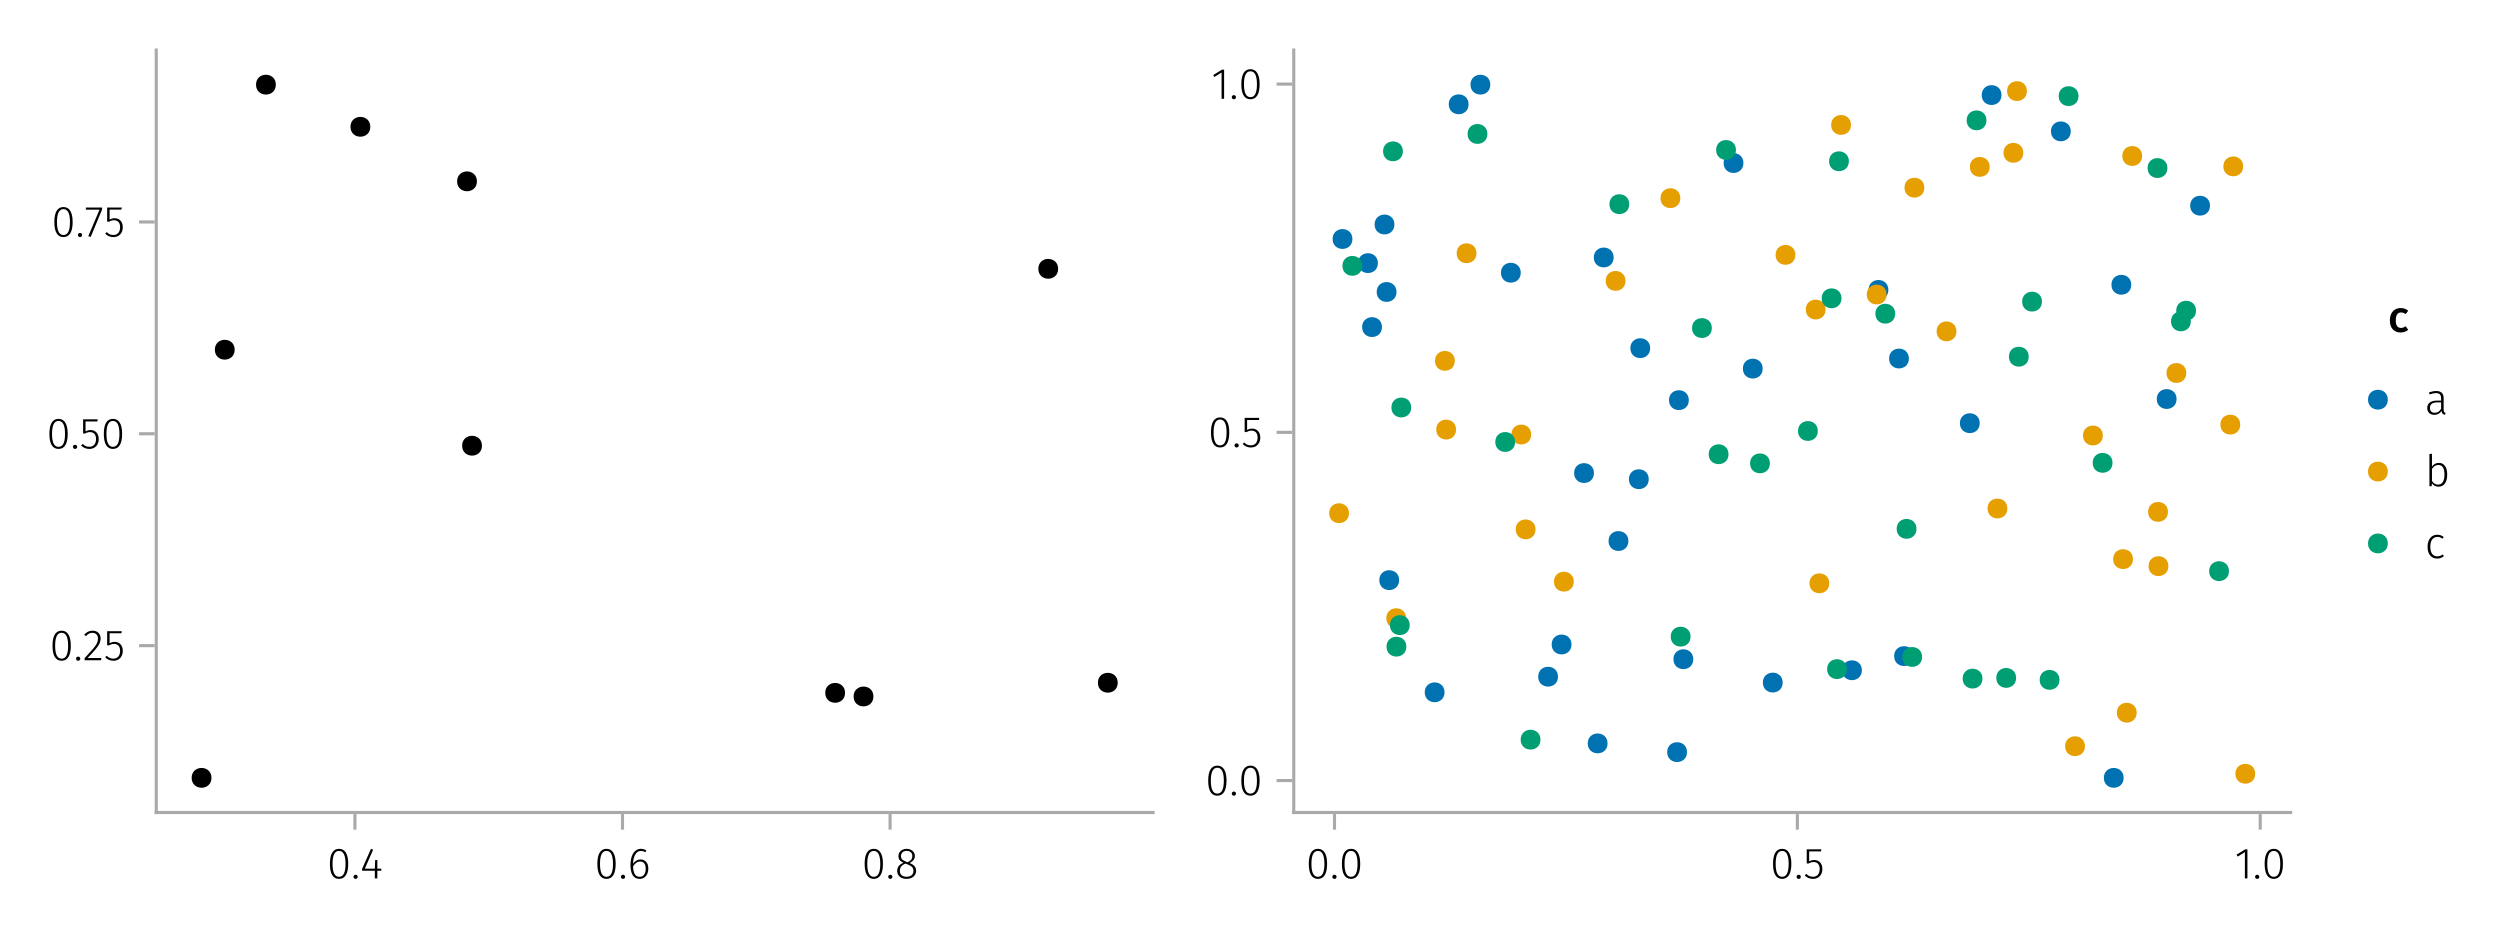 <?xml version="1.0" encoding="UTF-8"?>
<svg xmlns="http://www.w3.org/2000/svg" xmlns:xlink="http://www.w3.org/1999/xlink" width="800" height="300" viewBox="0 0 800 300">
<defs>
<g>
<g id="glyph-0-0-a0a377e0">
<path d="M 3.844 -9.469 C 4.812 -9.469 5.539 -9.055 6.031 -8.234 C 6.531 -7.422 6.781 -6.223 6.781 -4.641 C 6.781 -3.078 6.531 -1.883 6.031 -1.062 C 5.531 -0.25 4.801 0.156 3.844 0.156 C 2.883 0.156 2.156 -0.25 1.656 -1.062 C 1.164 -1.883 0.922 -3.082 0.922 -4.656 C 0.922 -6.238 1.164 -7.438 1.656 -8.25 C 2.156 -9.062 2.883 -9.469 3.844 -9.469 Z M 3.844 -8.797 C 2.457 -8.797 1.766 -7.414 1.766 -4.656 C 1.766 -1.895 2.457 -0.516 3.844 -0.516 C 4.531 -0.516 5.047 -0.848 5.391 -1.516 C 5.742 -2.191 5.922 -3.234 5.922 -4.641 C 5.922 -6.055 5.742 -7.102 5.391 -7.781 C 5.047 -8.457 4.531 -8.797 3.844 -8.797 Z M 3.844 -8.797 "/>
</g>
<g id="glyph-0-1-a0a377e0">
<path d="M 1.438 -1.172 C 1.633 -1.172 1.797 -1.109 1.922 -0.984 C 2.047 -0.859 2.109 -0.703 2.109 -0.516 C 2.109 -0.316 2.047 -0.156 1.922 -0.031 C 1.797 0.094 1.633 0.156 1.438 0.156 C 1.25 0.156 1.086 0.094 0.953 -0.031 C 0.828 -0.164 0.766 -0.328 0.766 -0.516 C 0.766 -0.703 0.828 -0.859 0.953 -0.984 C 1.086 -1.109 1.25 -1.172 1.438 -1.172 Z M 1.438 -1.172 "/>
</g>
<g id="glyph-1-0-a0a377e0">
<path d="M 1.438 -1.172 C 1.633 -1.172 1.797 -1.109 1.922 -0.984 C 2.047 -0.859 2.109 -0.703 2.109 -0.516 C 2.109 -0.316 2.047 -0.156 1.922 -0.031 C 1.797 0.094 1.633 0.156 1.438 0.156 C 1.25 0.156 1.086 0.094 0.953 -0.031 C 0.828 -0.164 0.766 -0.328 0.766 -0.516 C 0.766 -0.703 0.828 -0.859 0.953 -0.984 C 1.086 -1.109 1.25 -1.172 1.438 -1.172 Z M 1.438 -1.172 "/>
</g>
<g id="glyph-1-1-a0a377e0">
<path d="M 3.844 -9.469 C 4.812 -9.469 5.539 -9.055 6.031 -8.234 C 6.531 -7.422 6.781 -6.223 6.781 -4.641 C 6.781 -3.078 6.531 -1.883 6.031 -1.062 C 5.531 -0.25 4.801 0.156 3.844 0.156 C 2.883 0.156 2.156 -0.25 1.656 -1.062 C 1.164 -1.883 0.922 -3.082 0.922 -4.656 C 0.922 -6.238 1.164 -7.438 1.656 -8.25 C 2.156 -9.062 2.883 -9.469 3.844 -9.469 Z M 3.844 -8.797 C 2.457 -8.797 1.766 -7.414 1.766 -4.656 C 1.766 -1.895 2.457 -0.516 3.844 -0.516 C 4.531 -0.516 5.047 -0.848 5.391 -1.516 C 5.742 -2.191 5.922 -3.234 5.922 -4.641 C 5.922 -6.055 5.742 -7.102 5.391 -7.781 C 5.047 -8.457 4.531 -8.797 3.844 -8.797 Z M 3.844 -8.797 "/>
</g>
<g id="glyph-1-2-a0a377e0">
<path d="M 4.141 -6.062 C 4.859 -6.062 5.453 -5.812 5.922 -5.312 C 6.391 -4.812 6.625 -4.086 6.625 -3.141 C 6.625 -2.473 6.504 -1.891 6.266 -1.391 C 6.023 -0.891 5.695 -0.504 5.281 -0.234 C 4.863 0.023 4.395 0.156 3.875 0.156 C 2.852 0.156 2.102 -0.238 1.625 -1.031 C 1.156 -1.82 0.922 -2.879 0.922 -4.203 C 0.922 -5.273 1.055 -6.207 1.328 -7 C 1.598 -7.789 1.984 -8.398 2.484 -8.828 C 2.992 -9.254 3.594 -9.469 4.281 -9.469 C 4.906 -9.469 5.484 -9.285 6.016 -8.922 L 5.672 -8.359 C 5.223 -8.648 4.754 -8.797 4.266 -8.797 C 3.516 -8.797 2.914 -8.414 2.469 -7.656 C 2.02 -6.906 1.781 -5.914 1.75 -4.688 C 2.375 -5.602 3.172 -6.062 4.141 -6.062 Z M 3.875 -0.516 C 4.488 -0.516 4.961 -0.75 5.297 -1.219 C 5.629 -1.695 5.797 -2.328 5.797 -3.109 C 5.797 -3.879 5.633 -4.453 5.312 -4.828 C 4.988 -5.203 4.562 -5.391 4.031 -5.391 C 3.562 -5.391 3.133 -5.25 2.75 -4.969 C 2.363 -4.695 2.031 -4.32 1.75 -3.844 C 1.781 -2.758 1.961 -1.93 2.297 -1.359 C 2.629 -0.797 3.156 -0.516 3.875 -0.516 Z M 3.875 -0.516 "/>
</g>
<g id="glyph-2-0-a0a377e0">
<path d="M 6.766 -3.125 L 6.766 -2.453 L 5.5 -2.453 L 5.5 0 L 4.703 0 L 4.703 -2.453 L 0.625 -2.453 L 0.625 -3.047 L 3.469 -9.469 L 4.156 -9.188 L 1.5 -3.125 L 4.703 -3.125 L 4.797 -5.859 L 5.5 -5.859 L 5.5 -3.125 Z M 6.766 -3.125 "/>
</g>
<g id="glyph-3-0-a0a377e0">
<path d="M 3.844 -9.469 C 4.812 -9.469 5.539 -9.055 6.031 -8.234 C 6.531 -7.422 6.781 -6.223 6.781 -4.641 C 6.781 -3.078 6.531 -1.883 6.031 -1.062 C 5.531 -0.25 4.801 0.156 3.844 0.156 C 2.883 0.156 2.156 -0.25 1.656 -1.062 C 1.164 -1.883 0.922 -3.082 0.922 -4.656 C 0.922 -6.238 1.164 -7.438 1.656 -8.25 C 2.156 -9.062 2.883 -9.469 3.844 -9.469 Z M 3.844 -8.797 C 2.457 -8.797 1.766 -7.414 1.766 -4.656 C 1.766 -1.895 2.457 -0.516 3.844 -0.516 C 4.531 -0.516 5.047 -0.848 5.391 -1.516 C 5.742 -2.191 5.922 -3.234 5.922 -4.641 C 5.922 -6.055 5.742 -7.102 5.391 -7.781 C 5.047 -8.457 4.531 -8.797 3.844 -8.797 Z M 3.844 -8.797 "/>
</g>
<g id="glyph-3-1-a0a377e0">
<path d="M 1.438 -1.172 C 1.633 -1.172 1.797 -1.109 1.922 -0.984 C 2.047 -0.859 2.109 -0.703 2.109 -0.516 C 2.109 -0.316 2.047 -0.156 1.922 -0.031 C 1.797 0.094 1.633 0.156 1.438 0.156 C 1.25 0.156 1.086 0.094 0.953 -0.031 C 0.828 -0.164 0.766 -0.328 0.766 -0.516 C 0.766 -0.703 0.828 -0.859 0.953 -0.984 C 1.086 -1.109 1.25 -1.172 1.438 -1.172 Z M 1.438 -1.172 "/>
</g>
<g id="glyph-3-2-a0a377e0">
<path d="M 5.672 -8.641 L 1.891 -8.641 L 1.891 -5.453 C 2.398 -5.742 2.93 -5.891 3.484 -5.891 C 4.285 -5.891 4.922 -5.629 5.391 -5.109 C 5.867 -4.598 6.109 -3.895 6.109 -3 C 6.109 -2.395 5.984 -1.848 5.734 -1.359 C 5.484 -0.879 5.129 -0.504 4.672 -0.234 C 4.223 0.023 3.703 0.156 3.109 0.156 C 2.066 0.156 1.188 -0.219 0.469 -0.969 L 0.984 -1.453 C 1.273 -1.141 1.586 -0.906 1.922 -0.75 C 2.266 -0.602 2.66 -0.531 3.109 -0.531 C 3.773 -0.531 4.297 -0.75 4.672 -1.188 C 5.055 -1.633 5.25 -2.242 5.25 -3.016 C 5.25 -3.754 5.07 -4.305 4.719 -4.672 C 4.375 -5.047 3.898 -5.234 3.297 -5.234 C 3.004 -5.234 2.742 -5.195 2.516 -5.125 C 2.285 -5.062 2.031 -4.945 1.75 -4.781 L 1.109 -4.781 L 1.109 -9.312 L 5.797 -9.312 Z M 5.672 -8.641 "/>
</g>
<g id="glyph-3-3-a0a377e0">
<path d="M 4.094 -9.312 L 4.094 0 L 3.281 0 L 3.281 -8.406 L 0.984 -6.984 L 0.609 -7.594 L 3.391 -9.312 Z M 4.094 -9.312 "/>
</g>
<g id="glyph-3-4-a0a377e0">
<path d="M 6.031 -1.625 C 6.031 -1.238 6.078 -0.961 6.172 -0.797 C 6.273 -0.629 6.438 -0.504 6.656 -0.422 L 6.469 0.156 C 6.133 0.094 5.875 -0.031 5.688 -0.219 C 5.508 -0.406 5.391 -0.691 5.328 -1.078 C 4.828 -0.254 4.066 0.156 3.047 0.156 C 2.348 0.156 1.797 -0.039 1.391 -0.438 C 0.984 -0.832 0.781 -1.363 0.781 -2.031 C 0.781 -2.781 1.047 -3.359 1.578 -3.766 C 2.117 -4.18 2.867 -4.391 3.828 -4.391 L 5.219 -4.391 L 5.219 -5.109 C 5.219 -5.691 5.086 -6.117 4.828 -6.391 C 4.566 -6.66 4.133 -6.797 3.531 -6.797 C 2.969 -6.797 2.305 -6.656 1.547 -6.375 L 1.328 -6.984 C 2.148 -7.305 2.922 -7.469 3.641 -7.469 C 5.234 -7.469 6.031 -6.695 6.031 -5.156 Z M 3.188 -0.5 C 4.07 -0.5 4.75 -0.93 5.219 -1.797 L 5.219 -3.812 L 3.953 -3.812 C 3.203 -3.812 2.629 -3.664 2.234 -3.375 C 1.848 -3.082 1.656 -2.648 1.656 -2.078 C 1.656 -1.566 1.789 -1.176 2.062 -0.906 C 2.332 -0.633 2.707 -0.5 3.188 -0.5 Z M 3.188 -0.5 "/>
</g>
<g id="glyph-3-5-a0a377e0">
<path d="M 4.5 -7.469 C 5.344 -7.469 6 -7.141 6.469 -6.484 C 6.938 -5.836 7.172 -4.91 7.172 -3.703 C 7.172 -2.516 6.926 -1.57 6.438 -0.875 C 5.945 -0.188 5.258 0.156 4.375 0.156 C 3.938 0.156 3.535 0.055 3.172 -0.141 C 2.816 -0.336 2.52 -0.598 2.281 -0.922 L 2.203 0 L 1.484 0 L 1.484 -10.297 L 2.297 -10.406 L 2.297 -6.297 C 2.867 -7.078 3.602 -7.469 4.5 -7.469 Z M 4.234 -0.516 C 4.891 -0.516 5.395 -0.781 5.75 -1.312 C 6.113 -1.852 6.297 -2.648 6.297 -3.703 C 6.297 -5.766 5.641 -6.797 4.328 -6.797 C 3.891 -6.797 3.508 -6.688 3.188 -6.469 C 2.875 -6.25 2.578 -5.941 2.297 -5.547 L 2.297 -1.688 C 2.523 -1.32 2.801 -1.035 3.125 -0.828 C 3.457 -0.617 3.828 -0.516 4.234 -0.516 Z M 4.234 -0.516 "/>
</g>
<g id="glyph-3-6-a0a377e0">
<path d="M 3.984 -7.469 C 4.41 -7.469 4.785 -7.41 5.109 -7.297 C 5.43 -7.18 5.75 -6.992 6.062 -6.734 L 5.656 -6.203 C 5.414 -6.398 5.164 -6.547 4.906 -6.641 C 4.645 -6.734 4.352 -6.781 4.031 -6.781 C 3.344 -6.781 2.789 -6.508 2.375 -5.969 C 1.969 -5.438 1.766 -4.656 1.766 -3.625 C 1.766 -2.602 1.969 -1.836 2.375 -1.328 C 2.781 -0.816 3.328 -0.562 4.016 -0.562 C 4.348 -0.562 4.645 -0.613 4.906 -0.719 C 5.176 -0.82 5.445 -0.973 5.719 -1.172 L 6.109 -0.625 C 5.492 -0.102 4.789 0.156 4 0.156 C 3.375 0.156 2.828 0.008 2.359 -0.281 C 1.898 -0.582 1.539 -1.016 1.281 -1.578 C 1.02 -2.148 0.891 -2.828 0.891 -3.609 C 0.891 -4.391 1.02 -5.07 1.281 -5.656 C 1.539 -6.238 1.898 -6.688 2.359 -7 C 2.828 -7.312 3.367 -7.469 3.984 -7.469 Z M 3.984 -7.469 "/>
</g>
<g id="glyph-4-0-a0a377e0">
<path d="M 1.438 -1.172 C 1.633 -1.172 1.797 -1.109 1.922 -0.984 C 2.047 -0.859 2.109 -0.703 2.109 -0.516 C 2.109 -0.316 2.047 -0.156 1.922 -0.031 C 1.797 0.094 1.633 0.156 1.438 0.156 C 1.25 0.156 1.086 0.094 0.953 -0.031 C 0.828 -0.164 0.766 -0.328 0.766 -0.516 C 0.766 -0.703 0.828 -0.859 0.953 -0.984 C 1.086 -1.109 1.25 -1.172 1.438 -1.172 Z M 1.438 -1.172 "/>
</g>
<g id="glyph-5-0-a0a377e0">
<path d="M 4.719 -4.922 C 5.438 -4.641 5.961 -4.301 6.297 -3.906 C 6.629 -3.52 6.797 -3.023 6.797 -2.422 C 6.797 -1.91 6.664 -1.457 6.406 -1.062 C 6.145 -0.676 5.785 -0.375 5.328 -0.156 C 4.867 0.051 4.336 0.156 3.734 0.156 C 3.141 0.156 2.613 0.051 2.156 -0.156 C 1.707 -0.375 1.359 -0.676 1.109 -1.062 C 0.859 -1.457 0.734 -1.906 0.734 -2.406 C 0.734 -3.602 1.406 -4.469 2.75 -5 C 2.195 -5.25 1.789 -5.539 1.531 -5.875 C 1.27 -6.207 1.141 -6.629 1.141 -7.141 C 1.141 -7.617 1.258 -8.035 1.5 -8.391 C 1.75 -8.742 2.07 -9.008 2.469 -9.188 C 2.875 -9.375 3.305 -9.469 3.766 -9.469 C 4.223 -9.469 4.648 -9.379 5.047 -9.203 C 5.453 -9.023 5.773 -8.758 6.016 -8.406 C 6.266 -8.062 6.391 -7.645 6.391 -7.156 C 6.391 -6.664 6.254 -6.242 5.984 -5.891 C 5.723 -5.547 5.301 -5.223 4.719 -4.922 Z M 1.953 -7.125 C 1.953 -6.676 2.082 -6.32 2.344 -6.062 C 2.602 -5.801 3.051 -5.551 3.688 -5.312 L 4.109 -5.172 C 4.641 -5.453 5.02 -5.738 5.25 -6.031 C 5.477 -6.332 5.594 -6.695 5.594 -7.125 C 5.594 -7.656 5.426 -8.066 5.094 -8.359 C 4.758 -8.66 4.316 -8.812 3.766 -8.812 C 3.234 -8.812 2.797 -8.66 2.453 -8.359 C 2.117 -8.066 1.953 -7.656 1.953 -7.125 Z M 3.75 -0.531 C 4.414 -0.531 4.945 -0.695 5.344 -1.031 C 5.738 -1.363 5.938 -1.828 5.938 -2.422 C 5.938 -2.797 5.863 -3.102 5.719 -3.344 C 5.582 -3.594 5.367 -3.805 5.078 -3.984 C 4.785 -4.172 4.379 -4.363 3.859 -4.562 L 3.391 -4.75 C 2.766 -4.5 2.305 -4.188 2.016 -3.812 C 1.734 -3.438 1.594 -2.969 1.594 -2.406 C 1.594 -1.812 1.785 -1.348 2.172 -1.016 C 2.566 -0.691 3.094 -0.531 3.75 -0.531 Z M 3.75 -0.531 "/>
</g>
<g id="glyph-5-1-a0a377e0">
<path d="M 3.844 -9.469 C 4.812 -9.469 5.539 -9.055 6.031 -8.234 C 6.531 -7.422 6.781 -6.223 6.781 -4.641 C 6.781 -3.078 6.531 -1.883 6.031 -1.062 C 5.531 -0.25 4.801 0.156 3.844 0.156 C 2.883 0.156 2.156 -0.25 1.656 -1.062 C 1.164 -1.883 0.922 -3.082 0.922 -4.656 C 0.922 -6.238 1.164 -7.438 1.656 -8.25 C 2.156 -9.062 2.883 -9.469 3.844 -9.469 Z M 3.844 -8.797 C 2.457 -8.797 1.766 -7.414 1.766 -4.656 C 1.766 -1.895 2.457 -0.516 3.844 -0.516 C 4.531 -0.516 5.047 -0.848 5.391 -1.516 C 5.742 -2.191 5.922 -3.234 5.922 -4.641 C 5.922 -6.055 5.742 -7.102 5.391 -7.781 C 5.047 -8.457 4.531 -8.797 3.844 -8.797 Z M 3.844 -8.797 "/>
</g>
<g id="glyph-6-0-a0a377e0">
<path d="M 3.844 -9.469 C 4.812 -9.469 5.539 -9.055 6.031 -8.234 C 6.531 -7.422 6.781 -6.223 6.781 -4.641 C 6.781 -3.078 6.531 -1.883 6.031 -1.062 C 5.531 -0.25 4.801 0.156 3.844 0.156 C 2.883 0.156 2.156 -0.25 1.656 -1.062 C 1.164 -1.883 0.922 -3.082 0.922 -4.656 C 0.922 -6.238 1.164 -7.438 1.656 -8.25 C 2.156 -9.062 2.883 -9.469 3.844 -9.469 Z M 3.844 -8.797 C 2.457 -8.797 1.766 -7.414 1.766 -4.656 C 1.766 -1.895 2.457 -0.516 3.844 -0.516 C 4.531 -0.516 5.047 -0.848 5.391 -1.516 C 5.742 -2.191 5.922 -3.234 5.922 -4.641 C 5.922 -6.055 5.742 -7.102 5.391 -7.781 C 5.047 -8.457 4.531 -8.797 3.844 -8.797 Z M 3.844 -8.797 "/>
</g>
<g id="glyph-7-0-a0a377e0">
<path d="M 1.438 -1.172 C 1.633 -1.172 1.797 -1.109 1.922 -0.984 C 2.047 -0.859 2.109 -0.703 2.109 -0.516 C 2.109 -0.316 2.047 -0.156 1.922 -0.031 C 1.797 0.094 1.633 0.156 1.438 0.156 C 1.25 0.156 1.086 0.094 0.953 -0.031 C 0.828 -0.164 0.766 -0.328 0.766 -0.516 C 0.766 -0.703 0.828 -0.859 0.953 -0.984 C 1.086 -1.109 1.25 -1.172 1.438 -1.172 Z M 1.438 -1.172 "/>
</g>
<g id="glyph-8-0-a0a377e0">
<path d="M 3.156 -9.469 C 3.938 -9.469 4.555 -9.238 5.016 -8.781 C 5.484 -8.32 5.719 -7.734 5.719 -7.016 C 5.719 -6.41 5.586 -5.844 5.328 -5.312 C 5.078 -4.781 4.68 -4.195 4.141 -3.562 C 3.609 -2.926 2.742 -1.977 1.547 -0.719 L 5.969 -0.719 L 5.859 0 L 0.609 0 L 0.609 -0.688 C 1.879 -2.051 2.789 -3.062 3.344 -3.719 C 3.906 -4.375 4.301 -4.941 4.531 -5.422 C 4.758 -5.898 4.875 -6.414 4.875 -6.969 C 4.875 -7.52 4.711 -7.957 4.391 -8.281 C 4.066 -8.613 3.641 -8.781 3.109 -8.781 C 2.68 -8.781 2.301 -8.691 1.969 -8.516 C 1.633 -8.336 1.316 -8.07 1.016 -7.719 L 0.469 -8.141 C 0.832 -8.586 1.234 -8.922 1.672 -9.141 C 2.109 -9.359 2.602 -9.469 3.156 -9.469 Z M 3.156 -9.469 "/>
</g>
<g id="glyph-8-1-a0a377e0">
<path d="M 5.672 -8.641 L 1.891 -8.641 L 1.891 -5.453 C 2.398 -5.742 2.93 -5.891 3.484 -5.891 C 4.285 -5.891 4.922 -5.629 5.391 -5.109 C 5.867 -4.598 6.109 -3.895 6.109 -3 C 6.109 -2.395 5.984 -1.848 5.734 -1.359 C 5.484 -0.879 5.129 -0.504 4.672 -0.234 C 4.223 0.023 3.703 0.156 3.109 0.156 C 2.066 0.156 1.188 -0.219 0.469 -0.969 L 0.984 -1.453 C 1.273 -1.141 1.586 -0.906 1.922 -0.75 C 2.266 -0.602 2.66 -0.531 3.109 -0.531 C 3.773 -0.531 4.297 -0.75 4.672 -1.188 C 5.055 -1.633 5.25 -2.242 5.25 -3.016 C 5.25 -3.754 5.07 -4.305 4.719 -4.672 C 4.375 -5.047 3.898 -5.234 3.297 -5.234 C 3.004 -5.234 2.742 -5.195 2.516 -5.125 C 2.285 -5.062 2.031 -4.945 1.75 -4.781 L 1.109 -4.781 L 1.109 -9.312 L 5.797 -9.312 Z M 5.672 -8.641 "/>
</g>
<g id="glyph-9-0-a0a377e0">
<path d="M 3.844 -9.469 C 4.812 -9.469 5.539 -9.055 6.031 -8.234 C 6.531 -7.422 6.781 -6.223 6.781 -4.641 C 6.781 -3.078 6.531 -1.883 6.031 -1.062 C 5.531 -0.25 4.801 0.156 3.844 0.156 C 2.883 0.156 2.156 -0.25 1.656 -1.062 C 1.164 -1.883 0.922 -3.082 0.922 -4.656 C 0.922 -6.238 1.164 -7.438 1.656 -8.25 C 2.156 -9.062 2.883 -9.469 3.844 -9.469 Z M 3.844 -8.797 C 2.457 -8.797 1.766 -7.414 1.766 -4.656 C 1.766 -1.895 2.457 -0.516 3.844 -0.516 C 4.531 -0.516 5.047 -0.848 5.391 -1.516 C 5.742 -2.191 5.922 -3.234 5.922 -4.641 C 5.922 -6.055 5.742 -7.102 5.391 -7.781 C 5.047 -8.457 4.531 -8.797 3.844 -8.797 Z M 3.844 -8.797 "/>
</g>
<g id="glyph-10-0-a0a377e0">
<path d="M 1.438 -1.172 C 1.633 -1.172 1.797 -1.109 1.922 -0.984 C 2.047 -0.859 2.109 -0.703 2.109 -0.516 C 2.109 -0.316 2.047 -0.156 1.922 -0.031 C 1.797 0.094 1.633 0.156 1.438 0.156 C 1.25 0.156 1.086 0.094 0.953 -0.031 C 0.828 -0.164 0.766 -0.328 0.766 -0.516 C 0.766 -0.703 0.828 -0.859 0.953 -0.984 C 1.086 -1.109 1.25 -1.172 1.438 -1.172 Z M 1.438 -1.172 "/>
</g>
<g id="glyph-11-0-a0a377e0">
<path d="M 5.672 -8.641 L 1.891 -8.641 L 1.891 -5.453 C 2.398 -5.742 2.93 -5.891 3.484 -5.891 C 4.285 -5.891 4.922 -5.629 5.391 -5.109 C 5.867 -4.598 6.109 -3.895 6.109 -3 C 6.109 -2.395 5.984 -1.848 5.734 -1.359 C 5.484 -0.879 5.129 -0.504 4.672 -0.234 C 4.223 0.023 3.703 0.156 3.109 0.156 C 2.066 0.156 1.188 -0.219 0.469 -0.969 L 0.984 -1.453 C 1.273 -1.141 1.586 -0.906 1.922 -0.75 C 2.266 -0.602 2.66 -0.531 3.109 -0.531 C 3.773 -0.531 4.297 -0.75 4.672 -1.188 C 5.055 -1.633 5.25 -2.242 5.25 -3.016 C 5.25 -3.754 5.07 -4.305 4.719 -4.672 C 4.375 -5.047 3.898 -5.234 3.297 -5.234 C 3.004 -5.234 2.742 -5.195 2.516 -5.125 C 2.285 -5.062 2.031 -4.945 1.75 -4.781 L 1.109 -4.781 L 1.109 -9.312 L 5.797 -9.312 Z M 5.672 -8.641 "/>
</g>
<g id="glyph-12-0-a0a377e0">
<path d="M 3.844 -9.469 C 4.812 -9.469 5.539 -9.055 6.031 -8.234 C 6.531 -7.422 6.781 -6.223 6.781 -4.641 C 6.781 -3.078 6.531 -1.883 6.031 -1.062 C 5.531 -0.25 4.801 0.156 3.844 0.156 C 2.883 0.156 2.156 -0.25 1.656 -1.062 C 1.164 -1.883 0.922 -3.082 0.922 -4.656 C 0.922 -6.238 1.164 -7.438 1.656 -8.25 C 2.156 -9.062 2.883 -9.469 3.844 -9.469 Z M 3.844 -8.797 C 2.457 -8.797 1.766 -7.414 1.766 -4.656 C 1.766 -1.895 2.457 -0.516 3.844 -0.516 C 4.531 -0.516 5.047 -0.848 5.391 -1.516 C 5.742 -2.191 5.922 -3.234 5.922 -4.641 C 5.922 -6.055 5.742 -7.102 5.391 -7.781 C 5.047 -8.457 4.531 -8.797 3.844 -8.797 Z M 3.844 -8.797 "/>
</g>
<g id="glyph-12-1-a0a377e0">
<path d="M 5.609 -9.312 L 5.609 -8.688 L 1.953 0.109 L 1.188 -0.141 L 4.781 -8.625 L 0.422 -8.625 L 0.422 -9.312 Z M 5.609 -9.312 "/>
</g>
<g id="glyph-13-0-a0a377e0">
<path d="M 1.438 -1.172 C 1.633 -1.172 1.797 -1.109 1.922 -0.984 C 2.047 -0.859 2.109 -0.703 2.109 -0.516 C 2.109 -0.316 2.047 -0.156 1.922 -0.031 C 1.797 0.094 1.633 0.156 1.438 0.156 C 1.25 0.156 1.086 0.094 0.953 -0.031 C 0.828 -0.164 0.766 -0.328 0.766 -0.516 C 0.766 -0.703 0.828 -0.859 0.953 -0.984 C 1.086 -1.109 1.25 -1.172 1.438 -1.172 Z M 1.438 -1.172 "/>
</g>
<g id="glyph-13-1-a0a377e0">
<path d="M 5.672 -8.641 L 1.891 -8.641 L 1.891 -5.453 C 2.398 -5.742 2.93 -5.891 3.484 -5.891 C 4.285 -5.891 4.922 -5.629 5.391 -5.109 C 5.867 -4.598 6.109 -3.895 6.109 -3 C 6.109 -2.395 5.984 -1.848 5.734 -1.359 C 5.484 -0.879 5.129 -0.504 4.672 -0.234 C 4.223 0.023 3.703 0.156 3.109 0.156 C 2.066 0.156 1.188 -0.219 0.469 -0.969 L 0.984 -1.453 C 1.273 -1.141 1.586 -0.906 1.922 -0.75 C 2.266 -0.602 2.66 -0.531 3.109 -0.531 C 3.773 -0.531 4.297 -0.75 4.672 -1.188 C 5.055 -1.633 5.25 -2.242 5.25 -3.016 C 5.25 -3.754 5.07 -4.305 4.719 -4.672 C 4.375 -5.047 3.898 -5.234 3.297 -5.234 C 3.004 -5.234 2.742 -5.195 2.516 -5.125 C 2.285 -5.062 2.031 -4.945 1.75 -4.781 L 1.109 -4.781 L 1.109 -9.312 L 5.797 -9.312 Z M 5.672 -8.641 "/>
</g>
<g id="glyph-14-0-a0a377e0">
<path d="M 1.438 -1.172 C 1.633 -1.172 1.797 -1.109 1.922 -0.984 C 2.047 -0.859 2.109 -0.703 2.109 -0.516 C 2.109 -0.316 2.047 -0.156 1.922 -0.031 C 1.797 0.094 1.633 0.156 1.438 0.156 C 1.25 0.156 1.086 0.094 0.953 -0.031 C 0.828 -0.164 0.766 -0.328 0.766 -0.516 C 0.766 -0.703 0.828 -0.859 0.953 -0.984 C 1.086 -1.109 1.25 -1.172 1.438 -1.172 Z M 1.438 -1.172 "/>
</g>
<g id="glyph-15-0-a0a377e0">
<path d="M 1.438 -1.172 C 1.633 -1.172 1.797 -1.109 1.922 -0.984 C 2.047 -0.859 2.109 -0.703 2.109 -0.516 C 2.109 -0.316 2.047 -0.156 1.922 -0.031 C 1.797 0.094 1.633 0.156 1.438 0.156 C 1.25 0.156 1.086 0.094 0.953 -0.031 C 0.828 -0.164 0.766 -0.328 0.766 -0.516 C 0.766 -0.703 0.828 -0.859 0.953 -0.984 C 1.086 -1.109 1.25 -1.172 1.438 -1.172 Z M 1.438 -1.172 "/>
</g>
<g id="glyph-16-0-a0a377e0">
<path d="M 3.844 -9.469 C 4.812 -9.469 5.539 -9.055 6.031 -8.234 C 6.531 -7.422 6.781 -6.223 6.781 -4.641 C 6.781 -3.078 6.531 -1.883 6.031 -1.062 C 5.531 -0.25 4.801 0.156 3.844 0.156 C 2.883 0.156 2.156 -0.25 1.656 -1.062 C 1.164 -1.883 0.922 -3.082 0.922 -4.656 C 0.922 -6.238 1.164 -7.438 1.656 -8.25 C 2.156 -9.062 2.883 -9.469 3.844 -9.469 Z M 3.844 -8.797 C 2.457 -8.797 1.766 -7.414 1.766 -4.656 C 1.766 -1.895 2.457 -0.516 3.844 -0.516 C 4.531 -0.516 5.047 -0.848 5.391 -1.516 C 5.742 -2.191 5.922 -3.234 5.922 -4.641 C 5.922 -6.055 5.742 -7.102 5.391 -7.781 C 5.047 -8.457 4.531 -8.797 3.844 -8.797 Z M 3.844 -8.797 "/>
</g>
<g id="glyph-17-0-a0a377e0">
<path d="M 1.438 -1.172 C 1.633 -1.172 1.797 -1.109 1.922 -0.984 C 2.047 -0.859 2.109 -0.703 2.109 -0.516 C 2.109 -0.316 2.047 -0.156 1.922 -0.031 C 1.797 0.094 1.633 0.156 1.438 0.156 C 1.25 0.156 1.086 0.094 0.953 -0.031 C 0.828 -0.164 0.766 -0.328 0.766 -0.516 C 0.766 -0.703 0.828 -0.859 0.953 -0.984 C 1.086 -1.109 1.25 -1.172 1.438 -1.172 Z M 1.438 -1.172 "/>
</g>
<g id="glyph-18-0-a0a377e0">
<path d="M 4.094 -9.312 L 4.094 0 L 3.281 0 L 3.281 -8.406 L 0.984 -6.984 L 0.609 -7.594 L 3.391 -9.312 Z M 4.094 -9.312 "/>
</g>
<g id="glyph-18-1-a0a377e0">
<path d="M 3.844 -9.469 C 4.812 -9.469 5.539 -9.055 6.031 -8.234 C 6.531 -7.422 6.781 -6.223 6.781 -4.641 C 6.781 -3.078 6.531 -1.883 6.031 -1.062 C 5.531 -0.25 4.801 0.156 3.844 0.156 C 2.883 0.156 2.156 -0.25 1.656 -1.062 C 1.164 -1.883 0.922 -3.082 0.922 -4.656 C 0.922 -6.238 1.164 -7.438 1.656 -8.25 C 2.156 -9.062 2.883 -9.469 3.844 -9.469 Z M 3.844 -8.797 C 2.457 -8.797 1.766 -7.414 1.766 -4.656 C 1.766 -1.895 2.457 -0.516 3.844 -0.516 C 4.531 -0.516 5.047 -0.848 5.391 -1.516 C 5.742 -2.191 5.922 -3.234 5.922 -4.641 C 5.922 -6.055 5.742 -7.102 5.391 -7.781 C 5.047 -8.457 4.531 -8.797 3.844 -8.797 Z M 3.844 -8.797 "/>
</g>
<g id="glyph-19-0-a0a377e0">
<path d="M 1.438 -1.172 C 1.633 -1.172 1.797 -1.109 1.922 -0.984 C 2.047 -0.859 2.109 -0.703 2.109 -0.516 C 2.109 -0.316 2.047 -0.156 1.922 -0.031 C 1.797 0.094 1.633 0.156 1.438 0.156 C 1.25 0.156 1.086 0.094 0.953 -0.031 C 0.828 -0.164 0.766 -0.328 0.766 -0.516 C 0.766 -0.703 0.828 -0.859 0.953 -0.984 C 1.086 -1.109 1.25 -1.172 1.438 -1.172 Z M 1.438 -1.172 "/>
</g>
<g id="glyph-20-0-a0a377e0">
<path d="M 4.062 -7.609 C 4.539 -7.609 4.973 -7.539 5.359 -7.406 C 5.754 -7.27 6.125 -7.051 6.469 -6.75 L 5.672 -5.672 C 5.422 -5.859 5.176 -5.992 4.938 -6.078 C 4.707 -6.16 4.453 -6.203 4.172 -6.203 C 3.055 -6.203 2.5 -5.359 2.5 -3.672 C 2.5 -2.805 2.645 -2.188 2.938 -1.812 C 3.227 -1.438 3.641 -1.25 4.172 -1.25 C 4.43 -1.25 4.672 -1.289 4.891 -1.375 C 5.109 -1.457 5.367 -1.594 5.672 -1.781 L 6.469 -0.641 C 5.77 -0.078 4.973 0.203 4.078 0.203 C 3.367 0.203 2.75 0.047 2.219 -0.266 C 1.695 -0.578 1.297 -1.02 1.016 -1.594 C 0.742 -2.176 0.609 -2.859 0.609 -3.641 C 0.609 -4.422 0.742 -5.113 1.016 -5.719 C 1.297 -6.32 1.695 -6.785 2.219 -7.109 C 2.75 -7.441 3.363 -7.609 4.062 -7.609 Z M 4.062 -7.609 "/>
</g>
</g>
</defs>
<rect x="-80" y="-30" width="960" height="360" fill="rgb(100%, 100%, 100%)" fill-opacity="1"/>
<path fill-rule="nonzero" fill="rgb(100%, 100%, 100%)" fill-opacity="1" d="M 50 260 L 369 260 L 369 16 L 50 16 Z M 50 260 "/>
<path fill-rule="nonzero" fill="rgb(100%, 100%, 100%)" fill-opacity="1" d="M 414 260 L 733 260 L 733 16 L 414 16 Z M 414 260 "/>
<g fill="rgb(0%, 0%, 0%)" fill-opacity="1">
<use xlink:href="#glyph-0-0-a0a377e0" x="104.649" y="281.09"/>
</g>
<g fill="rgb(0%, 0%, 0%)" fill-opacity="1">
<use xlink:href="#glyph-1-0-a0a377e0" x="112.349" y="281.09"/>
</g>
<g fill="rgb(0%, 0%, 0%)" fill-opacity="1">
<use xlink:href="#glyph-2-0-a0a377e0" x="115.247" y="281.09"/>
</g>
<g fill="rgb(0%, 0%, 0%)" fill-opacity="1">
<use xlink:href="#glyph-1-1-a0a377e0" x="190.234" y="281.09"/>
</g>
<g fill="rgb(0%, 0%, 0%)" fill-opacity="1">
<use xlink:href="#glyph-0-1-a0a377e0" x="197.934" y="281.09"/>
</g>
<g fill="rgb(0%, 0%, 0%)" fill-opacity="1">
<use xlink:href="#glyph-1-2-a0a377e0" x="200.832" y="281.09"/>
</g>
<g fill="rgb(0%, 0%, 0%)" fill-opacity="1">
<use xlink:href="#glyph-3-0-a0a377e0" x="275.763" y="281.09"/>
</g>
<g fill="rgb(0%, 0%, 0%)" fill-opacity="1">
<use xlink:href="#glyph-4-0-a0a377e0" x="283.463" y="281.09"/>
</g>
<g fill="rgb(0%, 0%, 0%)" fill-opacity="1">
<use xlink:href="#glyph-5-0-a0a377e0" x="286.361" y="281.09"/>
</g>
<g fill="rgb(0%, 0%, 0%)" fill-opacity="1">
<use xlink:href="#glyph-6-0-a0a377e0" x="15.878" y="211.289"/>
</g>
<g fill="rgb(0%, 0%, 0%)" fill-opacity="1">
<use xlink:href="#glyph-7-0-a0a377e0" x="23.578" y="211.289"/>
</g>
<g fill="rgb(0%, 0%, 0%)" fill-opacity="1">
<use xlink:href="#glyph-8-0-a0a377e0" x="26.476" y="211.289"/>
</g>
<g fill="rgb(0%, 0%, 0%)" fill-opacity="1">
<use xlink:href="#glyph-8-1-a0a377e0" x="33.182" y="211.289"/>
</g>
<g fill="rgb(0%, 0%, 0%)" fill-opacity="1">
<use xlink:href="#glyph-9-0-a0a377e0" x="14.884" y="143.504"/>
</g>
<g fill="rgb(0%, 0%, 0%)" fill-opacity="1">
<use xlink:href="#glyph-10-0-a0a377e0" x="22.584" y="143.504"/>
</g>
<g fill="rgb(0%, 0%, 0%)" fill-opacity="1">
<use xlink:href="#glyph-11-0-a0a377e0" x="25.482" y="143.504"/>
</g>
<g fill="rgb(0%, 0%, 0%)" fill-opacity="1">
<use xlink:href="#glyph-9-0-a0a377e0" x="32.3" y="143.504"/>
</g>
<g fill="rgb(0%, 0%, 0%)" fill-opacity="1">
<use xlink:href="#glyph-12-0-a0a377e0" x="16.466" y="75.718"/>
</g>
<g fill="rgb(0%, 0%, 0%)" fill-opacity="1">
<use xlink:href="#glyph-13-0-a0a377e0" x="24.166" y="75.718"/>
</g>
<g fill="rgb(0%, 0%, 0%)" fill-opacity="1">
<use xlink:href="#glyph-12-1-a0a377e0" x="27.064" y="75.718"/>
</g>
<g fill="rgb(0%, 0%, 0%)" fill-opacity="1">
<use xlink:href="#glyph-13-1-a0a377e0" x="33.182" y="75.718"/>
</g>
<path fill-rule="nonzero" fill="rgb(0%, 0%, 0%)" fill-opacity="1" d="M 152.617 58.027 C 152.617 53.797 146.273 53.797 146.273 58.027 C 146.273 62.258 152.617 62.258 152.617 58.027 Z M 152.617 58.027 "/>
<path fill-rule="nonzero" fill="rgb(0%, 0%, 0%)" fill-opacity="1" d="M 357.672 218.477 C 357.672 214.246 351.328 214.246 351.328 218.477 C 351.328 222.707 357.672 222.707 357.672 218.477 Z M 357.672 218.477 "/>
<path fill-rule="nonzero" fill="rgb(0%, 0%, 0%)" fill-opacity="1" d="M 279.496 222.871 C 279.496 218.641 273.152 218.641 273.152 222.871 C 273.152 227.102 279.496 227.102 279.496 222.871 Z M 279.496 222.871 "/>
<path fill-rule="nonzero" fill="rgb(0%, 0%, 0%)" fill-opacity="1" d="M 88.27 27.09 C 88.27 22.859 81.926 22.859 81.926 27.09 C 81.926 31.32 88.27 31.32 88.27 27.09 Z M 88.27 27.09 "/>
<path fill-rule="nonzero" fill="rgb(0%, 0%, 0%)" fill-opacity="1" d="M 338.605 86.02 C 338.605 81.789 332.262 81.789 332.262 86.02 C 332.262 90.25 338.605 90.25 338.605 86.02 Z M 338.605 86.02 "/>
<path fill-rule="nonzero" fill="rgb(0%, 0%, 0%)" fill-opacity="1" d="M 118.496 40.574 C 118.496 36.348 112.152 36.348 112.152 40.574 C 112.152 44.805 118.496 44.805 118.496 40.574 Z M 118.496 40.574 "/>
<path fill-rule="nonzero" fill="rgb(0%, 0%, 0%)" fill-opacity="1" d="M 75.098 111.91 C 75.098 107.68 68.754 107.68 68.754 111.91 C 68.754 116.141 75.098 116.141 75.098 111.91 Z M 75.098 111.91 "/>
<path fill-rule="nonzero" fill="rgb(0%, 0%, 0%)" fill-opacity="1" d="M 67.672 248.91 C 67.672 244.68 61.328 244.68 61.328 248.91 C 61.328 253.141 67.672 253.141 67.672 248.91 Z M 67.672 248.91 "/>
<path fill-rule="nonzero" fill="rgb(0%, 0%, 0%)" fill-opacity="1" d="M 270.418 221.715 C 270.418 217.484 264.074 217.484 264.074 221.715 C 264.074 225.941 270.418 225.941 270.418 221.715 Z M 270.418 221.715 "/>
<path fill-rule="nonzero" fill="rgb(0%, 0%, 0%)" fill-opacity="1" d="M 154.23 142.625 C 154.23 138.395 147.883 138.395 147.883 142.625 C 147.883 146.855 154.23 146.855 154.23 142.625 Z M 154.23 142.625 "/>
<g fill="rgb(0%, 0%, 0%)" fill-opacity="1">
<use xlink:href="#glyph-5-1-a0a377e0" x="417.89" y="281.09"/>
</g>
<g fill="rgb(0%, 0%, 0%)" fill-opacity="1">
<use xlink:href="#glyph-14-0-a0a377e0" x="425.59" y="281.09"/>
</g>
<g fill="rgb(0%, 0%, 0%)" fill-opacity="1">
<use xlink:href="#glyph-5-1-a0a377e0" x="428.488" y="281.09"/>
</g>
<g fill="rgb(0%, 0%, 0%)" fill-opacity="1">
<use xlink:href="#glyph-3-0-a0a377e0" x="566.447" y="281.09"/>
</g>
<g fill="rgb(0%, 0%, 0%)" fill-opacity="1">
<use xlink:href="#glyph-3-1-a0a377e0" x="574.147" y="281.09"/>
</g>
<g fill="rgb(0%, 0%, 0%)" fill-opacity="1">
<use xlink:href="#glyph-3-2-a0a377e0" x="577.045" y="281.09"/>
</g>
<g fill="rgb(0%, 0%, 0%)" fill-opacity="1">
<use xlink:href="#glyph-3-3-a0a377e0" x="715.081" y="281.09"/>
</g>
<g fill="rgb(0%, 0%, 0%)" fill-opacity="1">
<use xlink:href="#glyph-15-0-a0a377e0" x="720.863" y="281.09"/>
</g>
<g fill="rgb(0%, 0%, 0%)" fill-opacity="1">
<use xlink:href="#glyph-3-0-a0a377e0" x="723.761" y="281.09"/>
</g>
<g fill="rgb(0%, 0%, 0%)" fill-opacity="1">
<use xlink:href="#glyph-16-0-a0a377e0" x="385.702" y="254.47"/>
</g>
<g fill="rgb(0%, 0%, 0%)" fill-opacity="1">
<use xlink:href="#glyph-17-0-a0a377e0" x="393.402" y="254.47"/>
</g>
<g fill="rgb(0%, 0%, 0%)" fill-opacity="1">
<use xlink:href="#glyph-16-0-a0a377e0" x="396.3" y="254.47"/>
</g>
<g fill="rgb(0%, 0%, 0%)" fill-opacity="1">
<use xlink:href="#glyph-3-0-a0a377e0" x="386.584" y="143.04"/>
</g>
<g fill="rgb(0%, 0%, 0%)" fill-opacity="1">
<use xlink:href="#glyph-3-1-a0a377e0" x="394.284" y="143.04"/>
</g>
<g fill="rgb(0%, 0%, 0%)" fill-opacity="1">
<use xlink:href="#glyph-3-2-a0a377e0" x="397.182" y="143.04"/>
</g>
<g fill="rgb(0%, 0%, 0%)" fill-opacity="1">
<use xlink:href="#glyph-18-0-a0a377e0" x="387.62" y="31.61"/>
</g>
<g fill="rgb(0%, 0%, 0%)" fill-opacity="1">
<use xlink:href="#glyph-19-0-a0a377e0" x="393.402" y="31.61"/>
</g>
<g fill="rgb(0%, 0%, 0%)" fill-opacity="1">
<use xlink:href="#glyph-18-1-a0a377e0" x="396.3" y="31.61"/>
</g>
<path fill-rule="nonzero" fill="rgb(0%, 44.706%, 69.804%)" fill-opacity="1" d="M 682 91.125 C 682 86.895 675.656 86.895 675.656 91.125 C 675.656 95.355 682 95.355 682 91.125 Z M 682 91.125 "/>
<path fill-rule="nonzero" fill="rgb(0%, 44.706%, 69.804%)" fill-opacity="1" d="M 696.508 127.691 C 696.508 123.461 690.164 123.461 690.164 127.691 C 690.164 131.918 696.508 131.918 696.508 127.691 Z M 696.508 127.691 "/>
<path fill-rule="nonzero" fill="rgb(0%, 44.706%, 69.804%)" fill-opacity="1" d="M 432.777 76.48 C 432.777 72.25 426.43 72.25 426.43 76.48 C 426.43 80.711 432.777 80.711 432.777 76.48 Z M 432.777 76.48 "/>
<path fill-rule="nonzero" fill="rgb(0%, 44.706%, 69.804%)" fill-opacity="1" d="M 557.898 52.168 C 557.898 47.941 551.555 47.941 551.555 52.168 C 551.555 56.398 557.898 56.398 557.898 52.168 Z M 557.898 52.168 "/>
<path fill-rule="nonzero" fill="rgb(0%, 44.706%, 69.804%)" fill-opacity="1" d="M 514.422 237.887 C 514.422 233.656 508.074 233.656 508.074 237.887 C 508.074 242.117 514.422 242.117 514.422 237.887 Z M 514.422 237.887 "/>
<path fill-rule="nonzero" fill="rgb(0%, 44.706%, 69.804%)" fill-opacity="1" d="M 476.902 27.09 C 476.902 22.859 470.559 22.859 470.559 27.09 C 470.559 31.32 476.902 31.32 476.902 27.09 Z M 476.902 27.09 "/>
<path fill-rule="nonzero" fill="rgb(0%, 44.706%, 69.804%)" fill-opacity="1" d="M 502.879 206.234 C 502.879 202.004 496.535 202.004 496.535 206.234 C 496.535 210.465 502.879 210.465 502.879 206.234 Z M 502.879 206.234 "/>
<path fill-rule="nonzero" fill="rgb(0%, 44.706%, 69.804%)" fill-opacity="1" d="M 510.062 151.375 C 510.062 147.145 503.715 147.145 503.715 151.375 C 503.715 155.605 510.062 155.605 510.062 151.375 Z M 510.062 151.375 "/>
<path fill-rule="nonzero" fill="rgb(0%, 44.706%, 69.804%)" fill-opacity="1" d="M 541.848 210.949 C 541.848 206.723 535.5 206.723 535.5 210.949 C 535.5 215.18 541.848 215.18 541.848 210.949 Z M 541.848 210.949 "/>
<path fill-rule="nonzero" fill="rgb(0%, 44.706%, 69.804%)" fill-opacity="1" d="M 662.652 42.035 C 662.652 37.805 656.305 37.805 656.305 42.035 C 656.305 46.266 662.652 46.266 662.652 42.035 Z M 662.652 42.035 "/>
<path fill-rule="nonzero" fill="rgb(0%, 44.706%, 69.804%)" fill-opacity="1" d="M 498.562 216.543 C 498.562 212.312 492.219 212.312 492.219 216.543 C 492.219 220.77 498.562 220.77 498.562 216.543 Z M 498.562 216.543 "/>
<path fill-rule="nonzero" fill="rgb(0%, 44.706%, 69.804%)" fill-opacity="1" d="M 539.848 240.684 C 539.848 236.453 533.5 236.453 533.5 240.684 C 533.5 244.91 539.848 244.91 539.848 240.684 Z M 539.848 240.684 "/>
<path fill-rule="nonzero" fill="rgb(0%, 44.706%, 69.804%)" fill-opacity="1" d="M 442.227 104.672 C 442.227 100.441 435.883 100.441 435.883 104.672 C 435.883 108.902 442.227 108.902 442.227 104.672 Z M 442.227 104.672 "/>
<path fill-rule="nonzero" fill="rgb(0%, 44.706%, 69.804%)" fill-opacity="1" d="M 640.484 30.426 C 640.484 26.195 634.141 26.195 634.141 30.426 C 634.141 34.656 640.484 34.656 640.484 30.426 Z M 640.484 30.426 "/>
<path fill-rule="nonzero" fill="rgb(0%, 44.706%, 69.804%)" fill-opacity="1" d="M 528.059 111.414 C 528.059 107.188 521.715 107.188 521.715 111.414 C 521.715 115.645 528.059 115.645 528.059 111.414 Z M 528.059 111.414 "/>
<path fill-rule="nonzero" fill="rgb(0%, 44.706%, 69.804%)" fill-opacity="1" d="M 595.801 214.484 C 595.801 210.254 589.453 210.254 589.453 214.484 C 589.453 218.715 595.801 218.715 595.801 214.484 Z M 595.801 214.484 "/>
<path fill-rule="nonzero" fill="rgb(0%, 44.706%, 69.804%)" fill-opacity="1" d="M 612.469 209.953 C 612.469 205.723 606.121 205.723 606.121 209.953 C 606.121 214.184 612.469 214.184 612.469 209.953 Z M 612.469 209.953 "/>
<path fill-rule="nonzero" fill="rgb(0%, 44.706%, 69.804%)" fill-opacity="1" d="M 564.059 117.953 C 564.059 113.723 557.715 113.723 557.715 117.953 C 557.715 122.184 564.059 122.184 564.059 117.953 Z M 564.059 117.953 "/>
<path fill-rule="nonzero" fill="rgb(0%, 44.706%, 69.804%)" fill-opacity="1" d="M 462.254 221.543 C 462.254 217.312 455.91 217.312 455.91 221.543 C 455.91 225.773 462.254 225.773 462.254 221.543 Z M 462.254 221.543 "/>
<path fill-rule="nonzero" fill="rgb(0%, 44.706%, 69.804%)" fill-opacity="1" d="M 516.363 82.391 C 516.363 78.16 510.02 78.16 510.02 82.391 C 510.02 86.621 516.363 86.621 516.363 82.391 Z M 516.363 82.391 "/>
<path fill-rule="nonzero" fill="rgb(0%, 44.706%, 69.804%)" fill-opacity="1" d="M 446.887 93.43 C 446.887 89.199 440.539 89.199 440.539 93.43 C 440.539 97.656 446.887 97.656 446.887 93.43 Z M 446.887 93.43 "/>
<path fill-rule="nonzero" fill="rgb(0%, 44.706%, 69.804%)" fill-opacity="1" d="M 527.598 153.344 C 527.598 149.117 521.25 149.117 521.25 153.344 C 521.25 157.574 527.598 157.574 527.598 153.344 Z M 527.598 153.344 "/>
<path fill-rule="nonzero" fill="rgb(0%, 44.706%, 69.804%)" fill-opacity="1" d="M 469.945 33.375 C 469.945 29.145 463.598 29.145 463.598 33.375 C 463.598 37.605 469.945 37.605 469.945 33.375 Z M 469.945 33.375 "/>
<path fill-rule="nonzero" fill="rgb(0%, 44.706%, 69.804%)" fill-opacity="1" d="M 486.641 87.266 C 486.641 83.035 480.297 83.035 480.297 87.266 C 480.297 91.496 486.641 91.496 486.641 87.266 Z M 486.641 87.266 "/>
<path fill-rule="nonzero" fill="rgb(0%, 44.706%, 69.804%)" fill-opacity="1" d="M 447.723 185.648 C 447.723 181.418 441.375 181.418 441.375 185.648 C 441.375 189.879 447.723 189.879 447.723 185.648 Z M 447.723 185.648 "/>
<path fill-rule="nonzero" fill="rgb(0%, 44.706%, 69.804%)" fill-opacity="1" d="M 521.082 173.129 C 521.082 168.898 514.734 168.898 514.734 173.129 C 514.734 177.359 521.082 177.359 521.082 173.129 Z M 521.082 173.129 "/>
<path fill-rule="nonzero" fill="rgb(0%, 44.706%, 69.804%)" fill-opacity="1" d="M 610.848 114.73 C 610.848 110.5 604.504 110.5 604.504 114.73 C 604.504 118.961 610.848 118.961 610.848 114.73 Z M 610.848 114.73 "/>
<path fill-rule="nonzero" fill="rgb(0%, 44.706%, 69.804%)" fill-opacity="1" d="M 633.512 135.422 C 633.512 131.191 627.168 131.191 627.168 135.422 C 627.168 139.652 633.512 139.652 633.512 135.422 Z M 633.512 135.422 "/>
<path fill-rule="nonzero" fill="rgb(0%, 44.706%, 69.804%)" fill-opacity="1" d="M 540.422 128.051 C 540.422 123.82 534.078 123.82 534.078 128.051 C 534.078 132.281 540.422 132.281 540.422 128.051 Z M 540.422 128.051 "/>
<path fill-rule="nonzero" fill="rgb(0%, 44.706%, 69.804%)" fill-opacity="1" d="M 707.203 65.82 C 707.203 61.59 700.859 61.59 700.859 65.82 C 700.859 70.051 707.203 70.051 707.203 65.82 Z M 707.203 65.82 "/>
<path fill-rule="nonzero" fill="rgb(0%, 44.706%, 69.804%)" fill-opacity="1" d="M 440.926 84.199 C 440.926 79.969 434.582 79.969 434.582 84.199 C 434.582 88.43 440.926 88.43 440.926 84.199 Z M 440.926 84.199 "/>
<path fill-rule="nonzero" fill="rgb(0%, 44.706%, 69.804%)" fill-opacity="1" d="M 604.281 92.77 C 604.281 88.539 597.934 88.539 597.934 92.77 C 597.934 97 604.281 97 604.281 92.77 Z M 604.281 92.77 "/>
<path fill-rule="nonzero" fill="rgb(0%, 44.706%, 69.804%)" fill-opacity="1" d="M 446.215 71.836 C 446.215 67.605 439.871 67.605 439.871 71.836 C 439.871 76.066 446.215 76.066 446.215 71.836 Z M 446.215 71.836 "/>
<path fill-rule="nonzero" fill="rgb(0%, 44.706%, 69.804%)" fill-opacity="1" d="M 570.457 218.422 C 570.457 214.191 564.113 214.191 564.113 218.422 C 564.113 222.652 570.457 222.652 570.457 218.422 Z M 570.457 218.422 "/>
<path fill-rule="nonzero" fill="rgb(0%, 44.706%, 69.804%)" fill-opacity="1" d="M 679.57 248.91 C 679.57 244.68 673.227 244.68 673.227 248.91 C 673.227 253.141 679.57 253.141 679.57 248.91 Z M 679.57 248.91 "/>
<path fill-rule="nonzero" fill="rgb(90.196%, 62.353%, 0%)" fill-opacity="1" d="M 615.789 60.059 C 615.789 55.828 609.441 55.828 609.441 60.059 C 609.441 64.289 615.789 64.289 615.789 60.059 Z M 615.789 60.059 "/>
<path fill-rule="nonzero" fill="rgb(90.196%, 62.353%, 0%)" fill-opacity="1" d="M 636.703 53.406 C 636.703 49.176 630.355 49.176 630.355 53.406 C 630.355 57.637 636.703 57.637 636.703 53.406 Z M 636.703 53.406 "/>
<path fill-rule="nonzero" fill="rgb(90.196%, 62.353%, 0%)" fill-opacity="1" d="M 603.707 94.246 C 603.707 90.016 597.363 90.016 597.363 94.246 C 597.363 98.477 603.707 98.477 603.707 94.246 Z M 603.707 94.246 "/>
<path fill-rule="nonzero" fill="rgb(90.196%, 62.353%, 0%)" fill-opacity="1" d="M 491.371 169.402 C 491.371 165.172 485.027 165.172 485.027 169.402 C 485.027 173.633 491.371 173.633 491.371 169.402 Z M 491.371 169.402 "/>
<path fill-rule="nonzero" fill="rgb(90.196%, 62.353%, 0%)" fill-opacity="1" d="M 503.609 186.129 C 503.609 181.902 497.266 181.902 497.266 186.129 C 497.266 190.359 503.609 190.359 503.609 186.129 Z M 503.609 186.129 "/>
<path fill-rule="nonzero" fill="rgb(90.196%, 62.353%, 0%)" fill-opacity="1" d="M 465.543 115.473 C 465.543 111.246 459.195 111.246 459.195 115.473 C 459.195 119.703 465.543 119.703 465.543 115.473 Z M 465.543 115.473 "/>
<path fill-rule="nonzero" fill="rgb(90.196%, 62.353%, 0%)" fill-opacity="1" d="M 685.484 49.918 C 685.484 45.688 679.137 45.688 679.137 49.918 C 679.137 54.148 685.484 54.148 685.484 49.918 Z M 685.484 49.918 "/>
<path fill-rule="nonzero" fill="rgb(90.196%, 62.353%, 0%)" fill-opacity="1" d="M 648.613 29.148 C 648.613 24.918 642.266 24.918 642.266 29.148 C 642.266 33.379 648.613 33.379 648.613 29.148 Z M 648.613 29.148 "/>
<path fill-rule="nonzero" fill="rgb(90.196%, 62.353%, 0%)" fill-opacity="1" d="M 489.98 139.051 C 489.98 134.82 483.637 134.82 483.637 139.051 C 483.637 143.281 489.98 143.281 489.98 139.051 Z M 489.98 139.051 "/>
<path fill-rule="nonzero" fill="rgb(90.196%, 62.353%, 0%)" fill-opacity="1" d="M 647.457 48.898 C 647.457 44.668 641.113 44.668 641.113 48.898 C 641.113 53.129 647.457 53.129 647.457 48.898 Z M 647.457 48.898 "/>
<path fill-rule="nonzero" fill="rgb(90.196%, 62.353%, 0%)" fill-opacity="1" d="M 683.738 228.059 C 683.738 223.832 677.395 223.832 677.395 228.059 C 677.395 232.289 683.738 232.289 683.738 228.059 Z M 683.738 228.059 "/>
<path fill-rule="nonzero" fill="rgb(90.196%, 62.353%, 0%)" fill-opacity="1" d="M 721.672 247.602 C 721.672 243.371 715.328 243.371 715.328 247.602 C 715.328 251.832 721.672 251.832 721.672 247.602 Z M 721.672 247.602 "/>
<path fill-rule="nonzero" fill="rgb(90.196%, 62.353%, 0%)" fill-opacity="1" d="M 592.316 39.98 C 592.316 35.75 585.969 35.75 585.969 39.98 C 585.969 44.207 592.316 44.207 592.316 39.98 Z M 592.316 39.98 "/>
<path fill-rule="nonzero" fill="rgb(90.196%, 62.353%, 0%)" fill-opacity="1" d="M 449.961 197.82 C 449.961 193.59 443.617 193.59 443.617 197.82 C 443.617 202.051 449.961 202.051 449.961 197.82 Z M 449.961 197.82 "/>
<path fill-rule="nonzero" fill="rgb(90.196%, 62.353%, 0%)" fill-opacity="1" d="M 716.871 135.875 C 716.871 131.645 710.523 131.645 710.523 135.875 C 710.523 140.105 716.871 140.105 716.871 135.875 Z M 716.871 135.875 "/>
<path fill-rule="nonzero" fill="rgb(90.196%, 62.353%, 0%)" fill-opacity="1" d="M 574.531 81.559 C 574.531 77.328 568.188 77.328 568.188 81.559 C 568.188 85.785 574.531 85.785 574.531 81.559 Z M 574.531 81.559 "/>
<path fill-rule="nonzero" fill="rgb(90.196%, 62.353%, 0%)" fill-opacity="1" d="M 717.82 53.242 C 717.82 49.012 711.477 49.012 711.477 53.242 C 711.477 57.473 717.82 57.473 717.82 53.242 Z M 717.82 53.242 "/>
<path fill-rule="nonzero" fill="rgb(90.196%, 62.353%, 0%)" fill-opacity="1" d="M 465.941 137.465 C 465.941 133.234 459.598 133.234 459.598 137.465 C 459.598 141.695 465.941 141.695 465.941 137.465 Z M 465.941 137.465 "/>
<path fill-rule="nonzero" fill="rgb(90.196%, 62.353%, 0%)" fill-opacity="1" d="M 520.16 89.887 C 520.16 85.656 513.816 85.656 513.816 89.887 C 513.816 94.117 520.16 94.117 520.16 89.887 Z M 520.16 89.887 "/>
<path fill-rule="nonzero" fill="rgb(90.196%, 62.353%, 0%)" fill-opacity="1" d="M 626.062 106.035 C 626.062 101.805 619.715 101.805 619.715 106.035 C 619.715 110.266 626.062 110.266 626.062 106.035 Z M 626.062 106.035 "/>
<path fill-rule="nonzero" fill="rgb(90.196%, 62.353%, 0%)" fill-opacity="1" d="M 537.707 63.414 C 537.707 59.184 531.363 59.184 531.363 63.414 C 531.363 67.641 537.707 67.641 537.707 63.414 Z M 537.707 63.414 "/>
<path fill-rule="nonzero" fill="rgb(90.196%, 62.353%, 0%)" fill-opacity="1" d="M 584.184 99.055 C 584.184 94.824 577.84 94.824 577.84 99.055 C 577.84 103.285 584.184 103.285 584.184 99.055 Z M 584.184 99.055 "/>
<path fill-rule="nonzero" fill="rgb(90.196%, 62.353%, 0%)" fill-opacity="1" d="M 667.184 238.793 C 667.184 234.562 660.836 234.562 660.836 238.793 C 660.836 243.02 667.184 243.02 667.184 238.793 Z M 667.184 238.793 "/>
<path fill-rule="nonzero" fill="rgb(90.196%, 62.353%, 0%)" fill-opacity="1" d="M 672.902 139.363 C 672.902 135.133 666.559 135.133 666.559 139.363 C 666.559 143.594 672.902 143.594 672.902 139.363 Z M 672.902 139.363 "/>
<path fill-rule="nonzero" fill="rgb(90.196%, 62.353%, 0%)" fill-opacity="1" d="M 693.887 181.164 C 693.887 176.938 687.543 176.938 687.543 181.164 C 687.543 185.395 693.887 185.395 693.887 181.164 Z M 693.887 181.164 "/>
<path fill-rule="nonzero" fill="rgb(90.196%, 62.353%, 0%)" fill-opacity="1" d="M 472.469 81.039 C 472.469 76.809 466.125 76.809 466.125 81.039 C 466.125 85.27 472.469 85.27 472.469 81.039 Z M 472.469 81.039 "/>
<path fill-rule="nonzero" fill="rgb(90.196%, 62.353%, 0%)" fill-opacity="1" d="M 642.355 162.719 C 642.355 158.488 636.012 158.488 636.012 162.719 C 636.012 166.949 642.355 166.949 642.355 162.719 Z M 642.355 162.719 "/>
<path fill-rule="nonzero" fill="rgb(90.196%, 62.353%, 0%)" fill-opacity="1" d="M 585.375 186.66 C 585.375 182.43 579.031 182.43 579.031 186.66 C 579.031 190.891 585.375 190.891 585.375 186.66 Z M 585.375 186.66 "/>
<path fill-rule="nonzero" fill="rgb(90.196%, 62.353%, 0%)" fill-opacity="1" d="M 699.613 119.355 C 699.613 115.125 693.27 115.125 693.27 119.355 C 693.27 123.586 699.613 123.586 699.613 119.355 Z M 699.613 119.355 "/>
<path fill-rule="nonzero" fill="rgb(90.196%, 62.353%, 0%)" fill-opacity="1" d="M 431.672 164.223 C 431.672 159.992 425.328 159.992 425.328 164.223 C 425.328 168.453 431.672 168.453 431.672 164.223 Z M 431.672 164.223 "/>
<path fill-rule="nonzero" fill="rgb(90.196%, 62.353%, 0%)" fill-opacity="1" d="M 682.551 178.918 C 682.551 174.688 676.207 174.688 676.207 178.918 C 676.207 183.148 682.551 183.148 682.551 178.918 Z M 682.551 178.918 "/>
<path fill-rule="nonzero" fill="rgb(90.196%, 62.353%, 0%)" fill-opacity="1" d="M 693.746 163.809 C 693.746 159.578 687.398 159.578 687.398 163.809 C 687.398 168.035 693.746 168.035 693.746 163.809 Z M 693.746 163.809 "/>
<path fill-rule="nonzero" fill="rgb(0%, 61.961%, 45.098%)" fill-opacity="1" d="M 665.125 30.758 C 665.125 26.531 658.781 26.531 658.781 30.758 C 658.781 34.988 665.125 34.988 665.125 30.758 Z M 665.125 30.758 "/>
<path fill-rule="nonzero" fill="rgb(0%, 61.961%, 45.098%)" fill-opacity="1" d="M 450.031 206.934 C 450.031 202.703 443.684 202.703 443.684 206.934 C 443.684 211.16 450.031 211.16 450.031 206.934 Z M 450.031 206.934 "/>
<path fill-rule="nonzero" fill="rgb(0%, 61.961%, 45.098%)" fill-opacity="1" d="M 591.02 214.121 C 591.02 209.891 584.676 209.891 584.676 214.121 C 584.676 218.352 591.02 218.352 591.02 214.121 Z M 591.02 214.121 "/>
<path fill-rule="nonzero" fill="rgb(0%, 61.961%, 45.098%)" fill-opacity="1" d="M 653.43 96.52 C 653.43 92.289 647.086 92.289 647.086 96.52 C 647.086 100.75 653.43 100.75 653.43 96.52 Z M 653.43 96.52 "/>
<path fill-rule="nonzero" fill="rgb(0%, 61.961%, 45.098%)" fill-opacity="1" d="M 606.465 100.379 C 606.465 96.148 600.117 96.148 600.117 100.379 C 600.117 104.609 606.465 104.609 606.465 100.379 Z M 606.465 100.379 "/>
<path fill-rule="nonzero" fill="rgb(0%, 61.961%, 45.098%)" fill-opacity="1" d="M 581.707 137.918 C 581.707 133.688 575.363 133.688 575.363 137.918 C 575.363 142.145 581.707 142.145 581.707 137.918 Z M 581.707 137.918 "/>
<path fill-rule="nonzero" fill="rgb(0%, 61.961%, 45.098%)" fill-opacity="1" d="M 521.359 65.336 C 521.359 61.105 515.016 61.105 515.016 65.336 C 515.016 69.566 521.359 69.566 521.359 65.336 Z M 521.359 65.336 "/>
<path fill-rule="nonzero" fill="rgb(0%, 61.961%, 45.098%)" fill-opacity="1" d="M 492.953 236.688 C 492.953 232.457 486.609 232.457 486.609 236.688 C 486.609 240.918 492.953 240.918 492.953 236.688 Z M 492.953 236.688 "/>
<path fill-rule="nonzero" fill="rgb(0%, 61.961%, 45.098%)" fill-opacity="1" d="M 613.277 169.23 C 613.277 165 606.934 165 606.934 169.23 C 606.934 173.461 613.277 173.461 613.277 169.23 Z M 613.277 169.23 "/>
<path fill-rule="nonzero" fill="rgb(0%, 61.961%, 45.098%)" fill-opacity="1" d="M 475.965 42.863 C 475.965 38.633 469.617 38.633 469.617 42.863 C 469.617 47.094 475.965 47.094 475.965 42.863 Z M 475.965 42.863 "/>
<path fill-rule="nonzero" fill="rgb(0%, 61.961%, 45.098%)" fill-opacity="1" d="M 448.922 48.426 C 448.922 44.195 442.578 44.195 442.578 48.426 C 442.578 52.656 448.922 52.656 448.922 48.426 Z M 448.922 48.426 "/>
<path fill-rule="nonzero" fill="rgb(0%, 61.961%, 45.098%)" fill-opacity="1" d="M 435.922 85.074 C 435.922 80.844 429.578 80.844 429.578 85.074 C 429.578 89.305 435.922 89.305 435.922 85.074 Z M 435.922 85.074 "/>
<path fill-rule="nonzero" fill="rgb(0%, 61.961%, 45.098%)" fill-opacity="1" d="M 659.039 217.559 C 659.039 213.328 652.691 213.328 652.691 217.559 C 652.691 221.789 659.039 221.789 659.039 217.559 Z M 659.039 217.559 "/>
<path fill-rule="nonzero" fill="rgb(0%, 61.961%, 45.098%)" fill-opacity="1" d="M 555.508 47.992 C 555.508 43.762 549.164 43.762 549.164 47.992 C 549.164 52.219 555.508 52.219 555.508 47.992 Z M 555.508 47.992 "/>
<path fill-rule="nonzero" fill="rgb(0%, 61.961%, 45.098%)" fill-opacity="1" d="M 693.574 53.777 C 693.574 49.547 687.227 49.547 687.227 53.777 C 687.227 58.008 693.574 58.008 693.574 53.777 Z M 693.574 53.777 "/>
<path fill-rule="nonzero" fill="rgb(0%, 61.961%, 45.098%)" fill-opacity="1" d="M 484.836 141.434 C 484.836 137.203 478.488 137.203 478.488 141.434 C 478.488 145.664 484.836 145.664 484.836 141.434 Z M 484.836 141.434 "/>
<path fill-rule="nonzero" fill="rgb(0%, 61.961%, 45.098%)" fill-opacity="1" d="M 635.668 38.512 C 635.668 34.281 629.324 34.281 629.324 38.512 C 629.324 42.742 635.668 42.742 635.668 38.512 Z M 635.668 38.512 "/>
<path fill-rule="nonzero" fill="rgb(0%, 61.961%, 45.098%)" fill-opacity="1" d="M 540.977 203.73 C 540.977 199.5 534.633 199.5 534.633 203.73 C 534.633 207.961 540.977 207.961 540.977 203.73 Z M 540.977 203.73 "/>
<path fill-rule="nonzero" fill="rgb(0%, 61.961%, 45.098%)" fill-opacity="1" d="M 676.008 148.109 C 676.008 143.879 669.66 143.879 669.66 148.109 C 669.66 152.34 676.008 152.34 676.008 148.109 Z M 676.008 148.109 "/>
<path fill-rule="nonzero" fill="rgb(0%, 61.961%, 45.098%)" fill-opacity="1" d="M 634.391 217.156 C 634.391 212.926 628.047 212.926 628.047 217.156 C 628.047 221.387 634.391 221.387 634.391 217.156 Z M 634.391 217.156 "/>
<path fill-rule="nonzero" fill="rgb(0%, 61.961%, 45.098%)" fill-opacity="1" d="M 451.113 200.047 C 451.113 195.816 444.77 195.816 444.77 200.047 C 444.77 204.273 451.113 204.273 451.113 200.047 Z M 451.113 200.047 "/>
<path fill-rule="nonzero" fill="rgb(0%, 61.961%, 45.098%)" fill-opacity="1" d="M 547.789 104.977 C 547.789 100.746 541.445 100.746 541.445 104.977 C 541.445 109.207 547.789 109.207 547.789 104.977 Z M 547.789 104.977 "/>
<path fill-rule="nonzero" fill="rgb(0%, 61.961%, 45.098%)" fill-opacity="1" d="M 702.734 99.418 C 702.734 95.188 696.387 95.188 696.387 99.418 C 696.387 103.648 702.734 103.648 702.734 99.418 Z M 702.734 99.418 "/>
<path fill-rule="nonzero" fill="rgb(0%, 61.961%, 45.098%)" fill-opacity="1" d="M 553.125 145.355 C 553.125 141.125 546.777 141.125 546.777 145.355 C 546.777 149.586 553.125 149.586 553.125 145.355 Z M 553.125 145.355 "/>
<path fill-rule="nonzero" fill="rgb(0%, 61.961%, 45.098%)" fill-opacity="1" d="M 591.645 51.605 C 591.645 47.375 585.301 47.375 585.301 51.605 C 585.301 55.836 591.645 55.836 591.645 51.605 Z M 591.645 51.605 "/>
<path fill-rule="nonzero" fill="rgb(0%, 61.961%, 45.098%)" fill-opacity="1" d="M 451.59 130.402 C 451.59 126.172 445.246 126.172 445.246 130.402 C 445.246 134.633 451.59 134.633 451.59 130.402 Z M 451.59 130.402 "/>
<path fill-rule="nonzero" fill="rgb(0%, 61.961%, 45.098%)" fill-opacity="1" d="M 701.066 102.836 C 701.066 98.605 694.719 98.605 694.719 102.836 C 694.719 107.066 701.066 107.066 701.066 102.836 Z M 701.066 102.836 "/>
<path fill-rule="nonzero" fill="rgb(0%, 61.961%, 45.098%)" fill-opacity="1" d="M 589.281 95.453 C 589.281 91.227 582.938 91.227 582.938 95.453 C 582.938 99.684 589.281 99.684 589.281 95.453 Z M 589.281 95.453 "/>
<path fill-rule="nonzero" fill="rgb(0%, 61.961%, 45.098%)" fill-opacity="1" d="M 713.27 182.77 C 713.27 178.539 706.922 178.539 706.922 182.77 C 706.922 186.996 713.27 186.996 713.27 182.77 Z M 713.27 182.77 "/>
<path fill-rule="nonzero" fill="rgb(0%, 61.961%, 45.098%)" fill-opacity="1" d="M 566.367 148.277 C 566.367 144.047 560.02 144.047 560.02 148.277 C 560.02 152.508 566.367 152.508 566.367 148.277 Z M 566.367 148.277 "/>
<path fill-rule="nonzero" fill="rgb(0%, 61.961%, 45.098%)" fill-opacity="1" d="M 615.066 210.227 C 615.066 205.996 608.723 205.996 608.723 210.227 C 608.723 214.457 615.066 214.457 615.066 210.227 Z M 615.066 210.227 "/>
<path fill-rule="nonzero" fill="rgb(0%, 61.961%, 45.098%)" fill-opacity="1" d="M 649.195 114.141 C 649.195 109.91 642.852 109.91 642.852 114.141 C 642.852 118.371 649.195 118.371 649.195 114.141 Z M 649.195 114.141 "/>
<path fill-rule="nonzero" fill="rgb(0%, 61.961%, 45.098%)" fill-opacity="1" d="M 645.156 216.93 C 645.156 212.699 638.812 212.699 638.812 216.93 C 638.812 221.16 645.156 221.16 645.156 216.93 Z M 645.156 216.93 "/>
<path fill="none" stroke-width="1" stroke-linecap="butt" stroke-linejoin="miter" stroke="rgb(66.275%, 66.275%, 66.275%)" stroke-opacity="1" stroke-miterlimit="1.155" d="M 113.574 260.5 L 113.574 265.5 "/>
<path fill="none" stroke-width="1" stroke-linecap="butt" stroke-linejoin="miter" stroke="rgb(66.275%, 66.275%, 66.275%)" stroke-opacity="1" stroke-miterlimit="1.155" d="M 199.199 260.5 L 199.199 265.5 "/>
<path fill="none" stroke-width="1" stroke-linecap="butt" stroke-linejoin="miter" stroke="rgb(66.275%, 66.275%, 66.275%)" stroke-opacity="1" stroke-miterlimit="1.155" d="M 284.828 260.5 L 284.828 265.5 "/>
<path fill="none" stroke-width="1" stroke-linecap="butt" stroke-linejoin="miter" stroke="rgb(66.275%, 66.275%, 66.275%)" stroke-opacity="1" stroke-miterlimit="1.155" d="M 49.5 206.598 L 44.5 206.598 "/>
<path fill="none" stroke-width="1" stroke-linecap="butt" stroke-linejoin="miter" stroke="rgb(66.275%, 66.275%, 66.275%)" stroke-opacity="1" stroke-miterlimit="1.155" d="M 49.5 138.812 L 44.5 138.812 "/>
<path fill="none" stroke-width="1" stroke-linecap="butt" stroke-linejoin="miter" stroke="rgb(66.275%, 66.275%, 66.275%)" stroke-opacity="1" stroke-miterlimit="1.155" d="M 49.5 71.027 L 44.5 71.027 "/>
<path fill="none" stroke-width="1" stroke-linecap="butt" stroke-linejoin="miter" stroke="rgb(66.275%, 66.275%, 66.275%)" stroke-opacity="1" stroke-miterlimit="1.155" d="M 427.039 260.5 L 427.039 265.5 "/>
<path fill="none" stroke-width="1" stroke-linecap="butt" stroke-linejoin="miter" stroke="rgb(66.275%, 66.275%, 66.275%)" stroke-opacity="1" stroke-miterlimit="1.155" d="M 575.156 260.5 L 575.156 265.5 "/>
<path fill="none" stroke-width="1" stroke-linecap="butt" stroke-linejoin="miter" stroke="rgb(66.275%, 66.275%, 66.275%)" stroke-opacity="1" stroke-miterlimit="1.155" d="M 723.27 260.5 L 723.27 265.5 "/>
<path fill="none" stroke-width="1" stroke-linecap="butt" stroke-linejoin="miter" stroke="rgb(66.275%, 66.275%, 66.275%)" stroke-opacity="1" stroke-miterlimit="1.155" d="M 413.5 249.781 L 408.5 249.781 "/>
<path fill="none" stroke-width="1" stroke-linecap="butt" stroke-linejoin="miter" stroke="rgb(66.275%, 66.275%, 66.275%)" stroke-opacity="1" stroke-miterlimit="1.155" d="M 413.5 138.352 L 408.5 138.352 "/>
<path fill="none" stroke-width="1" stroke-linecap="butt" stroke-linejoin="miter" stroke="rgb(66.275%, 66.275%, 66.275%)" stroke-opacity="1" stroke-miterlimit="1.155" d="M 413.5 26.918 L 408.5 26.918 "/>
<path fill-rule="nonzero" fill="rgb(0%, 44.706%, 69.804%)" fill-opacity="1" d="M 764.105 127.898 C 764.105 123.672 757.762 123.672 757.762 127.898 C 757.762 132.129 764.105 132.129 764.105 127.898 Z M 764.105 127.898 "/>
<path fill-rule="nonzero" fill="rgb(90.196%, 62.353%, 0%)" fill-opacity="1" d="M 764.105 150.898 C 764.105 146.672 757.762 146.672 757.762 150.898 C 757.762 155.129 764.105 155.129 764.105 150.898 Z M 764.105 150.898 "/>
<path fill-rule="nonzero" fill="rgb(0%, 61.961%, 45.098%)" fill-opacity="1" d="M 764.105 173.898 C 764.105 169.672 757.762 169.672 757.762 173.898 C 757.762 178.129 764.105 178.129 764.105 173.898 Z M 764.105 173.898 "/>
<g fill="rgb(0%, 0%, 0%)" fill-opacity="1">
<use xlink:href="#glyph-20-0-a0a377e0" x="764.154" y="106.19"/>
</g>
<g fill="rgb(0%, 0%, 0%)" fill-opacity="1">
<use xlink:href="#glyph-3-4-a0a377e0" x="775.933" y="132.59"/>
</g>
<g fill="rgb(0%, 0%, 0%)" fill-opacity="1">
<use xlink:href="#glyph-3-5-a0a377e0" x="775.933" y="155.59"/>
</g>
<g fill="rgb(0%, 0%, 0%)" fill-opacity="1">
<use xlink:href="#glyph-3-6-a0a377e0" x="775.933" y="178.59"/>
</g>
<path fill="none" stroke-width="1" stroke-linecap="butt" stroke-linejoin="miter" stroke="rgb(66.275%, 66.275%, 66.275%)" stroke-opacity="1" stroke-miterlimit="1.155" d="M 49.5 260 L 369.5 260 "/>
<path fill="none" stroke-width="1" stroke-linecap="butt" stroke-linejoin="miter" stroke="rgb(66.275%, 66.275%, 66.275%)" stroke-opacity="1" stroke-miterlimit="1.155" d="M 50 260.5 L 50 15.5 "/>
<path fill="none" stroke-width="1" stroke-linecap="butt" stroke-linejoin="miter" stroke="rgb(66.275%, 66.275%, 66.275%)" stroke-opacity="1" stroke-miterlimit="1.155" d="M 413.5 260 L 733.5 260 "/>
<path fill="none" stroke-width="1" stroke-linecap="butt" stroke-linejoin="miter" stroke="rgb(66.275%, 66.275%, 66.275%)" stroke-opacity="1" stroke-miterlimit="1.155" d="M 414 260.5 L 414 15.5 "/>
</svg>
